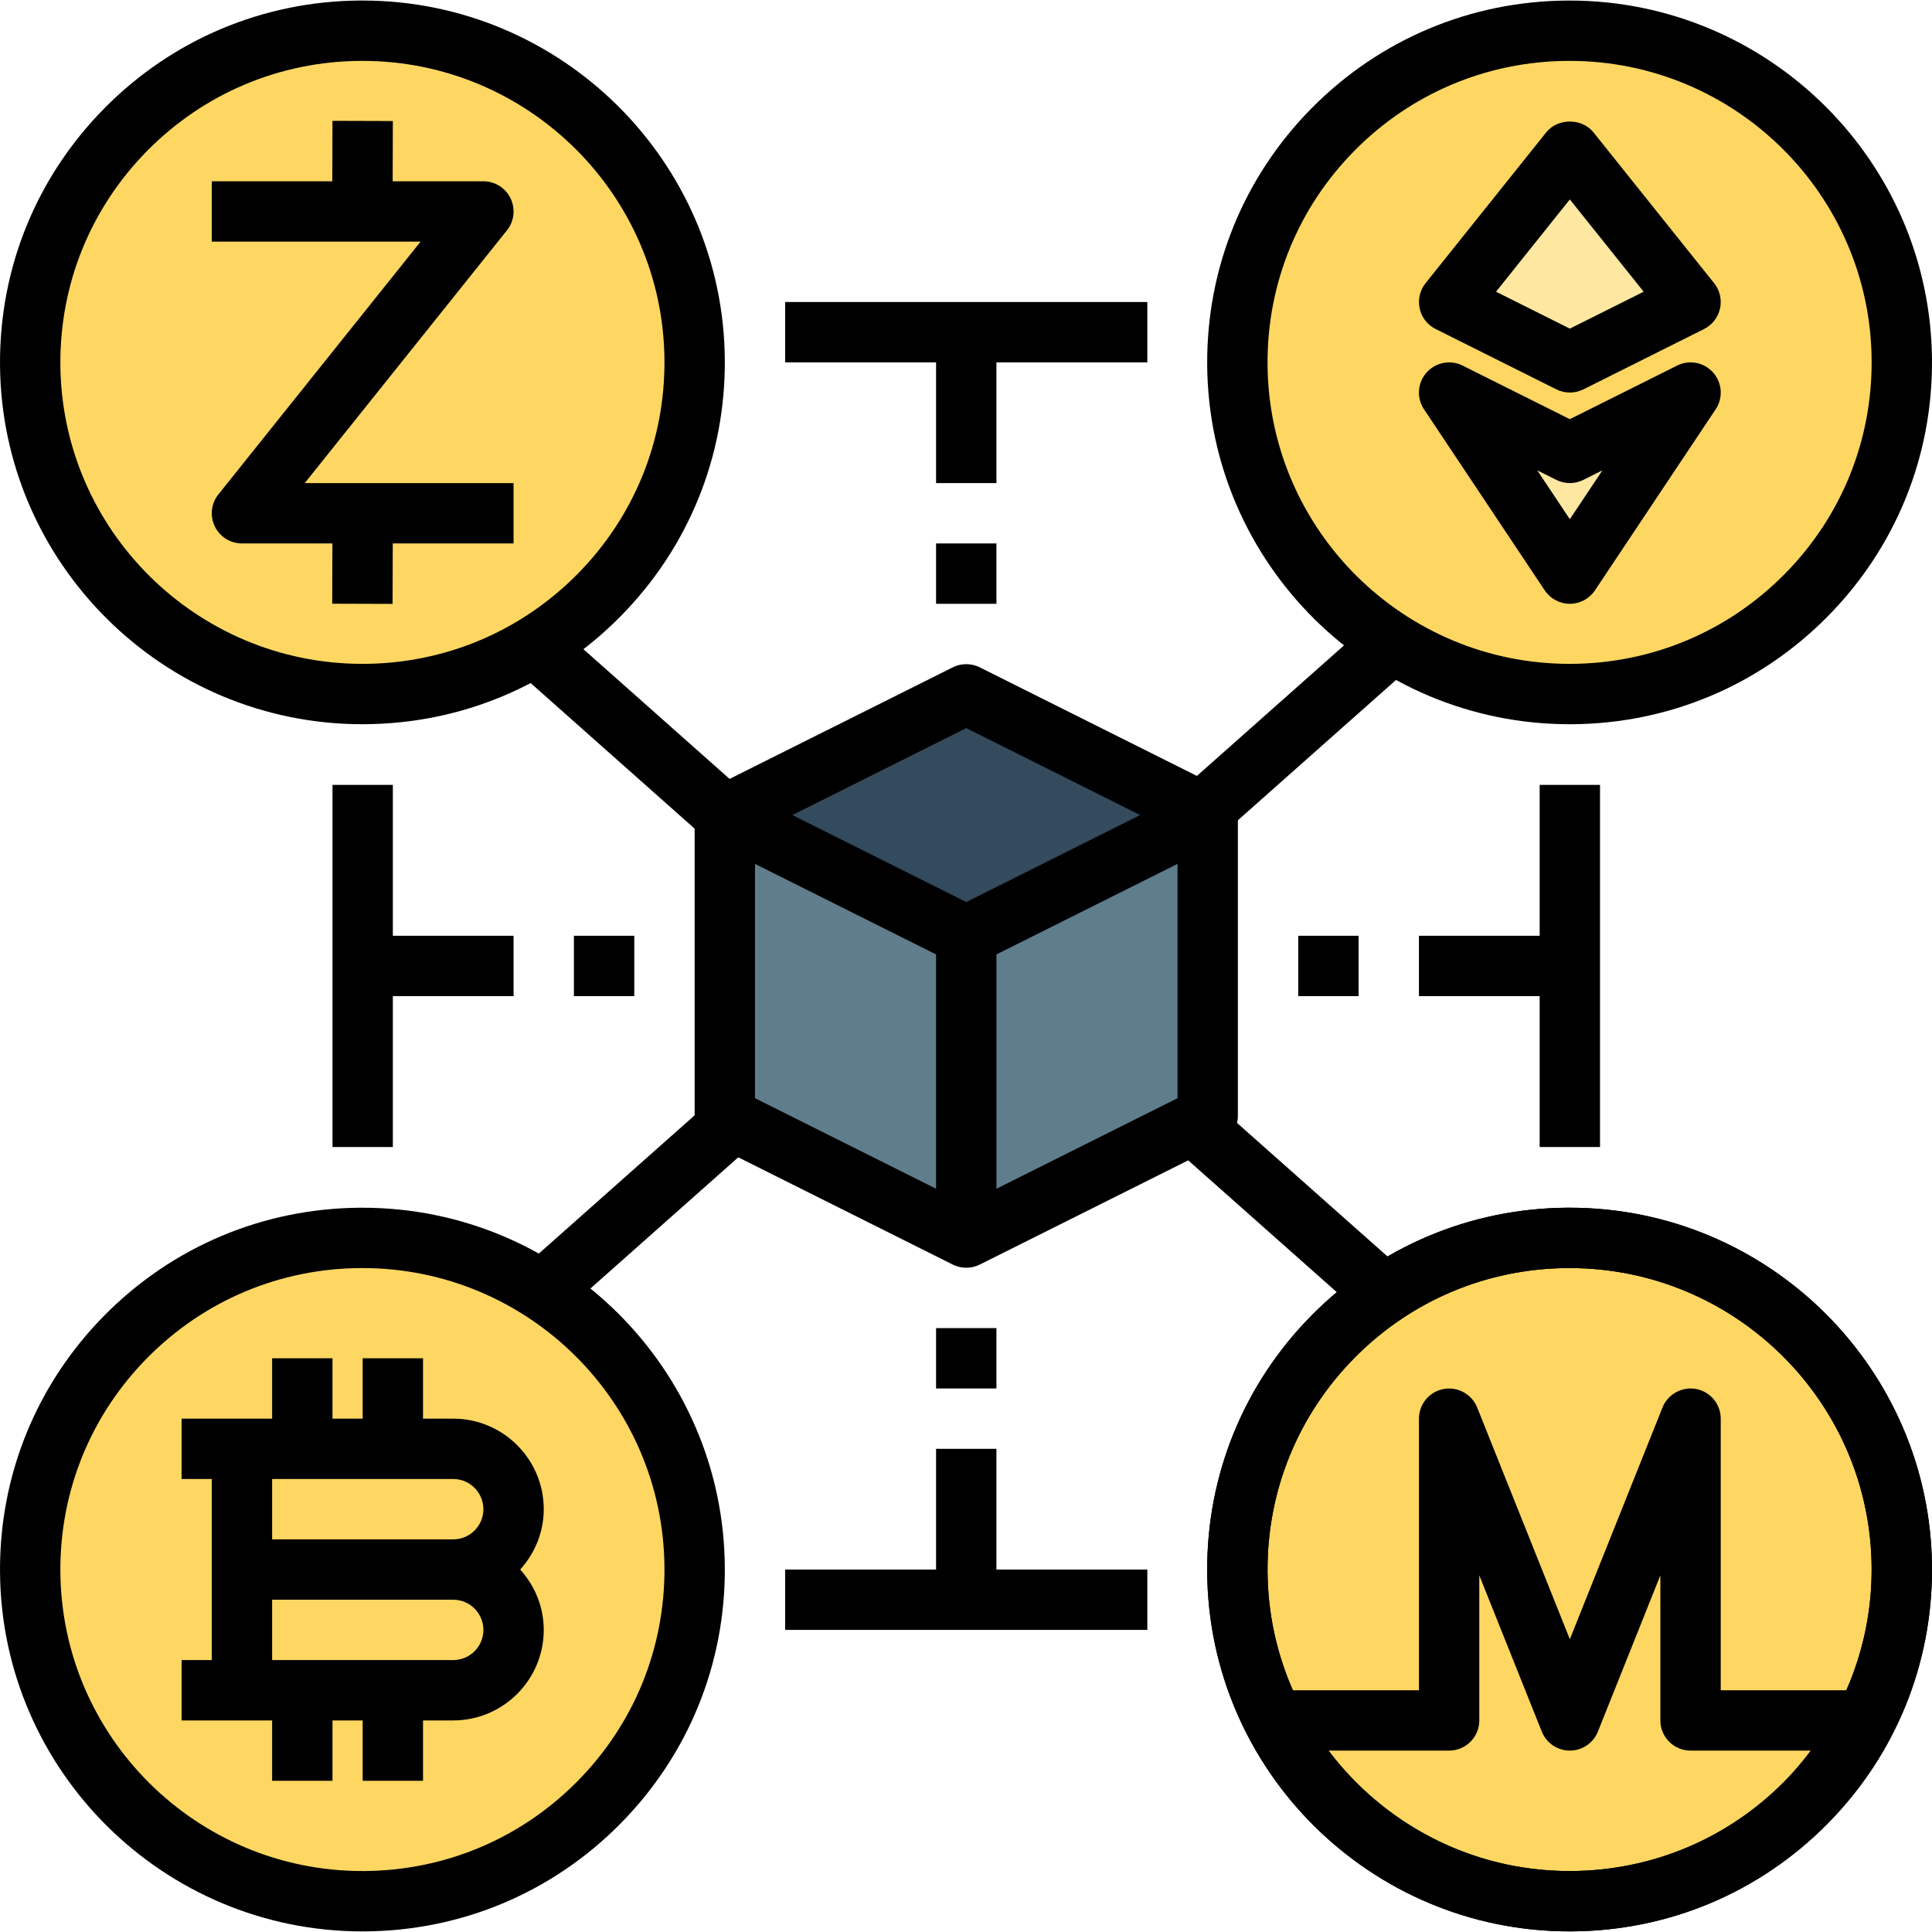 <svg height="512pt" viewBox="0 0 512.14 512" width="512pt" xmlns="http://www.w3.org/2000/svg"><path d="m192.137 215.988 64 32 64-32-64-32zm0 0" fill="#344a5d"/><path d="m192.137 215.988v80l64 32 64-32v-80l-64 32zm0 0" fill="#607d8c"/><path d="m504.145 95.438c-.312-48.559-39.992-87.668-88.633-87.355-48.645.309-87.82 39.926-87.512 88.48.312 48.559 39.996 87.668 88.637 87.359 48.641-.312 87.82-39.93 87.508-88.484zm0 0" fill="#fdd762"/><path d="m416.051 191.91c-52.68 0-95.711-42.625-96.047-95.305-.168-25.625 9.672-49.773 27.703-68.008 18.031-18.223 42.086-28.359 67.742-28.52h.633c52.688 0 95.719 42.625 96.055 95.305.168 25.625-9.672 49.773-27.711 68.008-18.023 18.223-42.086 28.359-67.742 28.52-.211 0-.418 0-.633 0zm.031-175.84c-.176 0-.352 0-.52 0-21.391.137-41.449 8.582-56.48 23.777-15.016 15.191-23.215 35.309-23.078 56.656.277 43.895 36.141 79.406 80.047 79.406h.52c21.391-.137 41.457-8.586 56.48-23.777 15.023-15.191 23.223-35.312 23.086-56.656-.277-43.895-36.152-79.406-80.055-79.406zm0 0"/><path d="m448.137 79.988-32 16-32-16 32-40zm0 0" fill="#fee7a1"/><path d="m416.137 103.988c-1.223 0-2.453-.277-3.574-.84l-32-16c-2.168-1.078-3.719-3.078-4.23-5.438-.516-2.359.055-4.824 1.559-6.711l32-40c3.047-3.801 9.457-3.801 12.496 0l32 40c1.504 1.887 2.078 4.352 1.559 6.711-.52 2.359-2.07 4.359-4.23 5.438l-32 16c-1.121.562-2.352.84-3.578.84zm-19.566-26.727 19.566 9.785 19.57-9.785-19.57-24.465zm0 0"/><path d="m448.137 103.988-32 16-32-16 32 48zm0 0" fill="#fee7a1"/><path d="m416.137 159.988c-2.672 0-5.168-1.336-6.656-3.559l-32-48c-2.016-3.016-1.742-7.008.656-9.727 2.426-2.723 6.352-3.48 9.578-1.863l28.422 14.207 28.426-14.207c3.223-1.625 7.16-.867 9.574 1.863 2.402 2.719 2.672 6.711.656 9.727l-32 48c-1.488 2.223-3.984 3.559-6.656 3.559zm-8.629-35.367 8.629 12.945 8.633-12.953-5.055 2.527c-2.25 1.129-4.906 1.129-7.16 0zm0 0"/><path d="m184.133 415.438c-.312-48.559-39.996-87.668-88.637-87.355-48.641.309-87.82 39.926-87.508 88.484.309 48.555 39.992 87.664 88.633 87.355 48.641-.312 87.82-39.926 87.512-88.484zm0 0" fill="#fdd762"/><path d="m96.051 511.91c-52.68 0-95.711-42.625-96.047-95.305-.168-25.625 9.672-49.773 27.703-68.008 18.031-18.223 42.086-28.359 67.742-28.52h.633c52.688 0 95.719 42.625 96.055 95.305.168 25.625-9.672 49.773-27.711 68.008-18.023 18.223-42.086 28.359-67.742 28.52-.211 0-.418 0-.633 0zm.031-175.84c-.176 0-.352 0-.52 0-21.391.137-41.449 8.582-56.48 23.777-15.016 15.191-23.215 35.309-23.078 56.656.277 43.895 36.141 79.406 80.047 79.406h.52c21.391-.137 41.457-8.586 56.48-23.777 15.023-15.191 23.223-35.312 23.086-56.656-.277-43.895-36.152-79.406-80.055-79.406zm0 0"/><path d="m504.141 415.441c-.312-48.555-39.996-87.668-88.637-87.355s-87.82 39.926-87.508 88.484c.309 48.559 39.992 87.668 88.633 87.355 48.641-.309 87.82-39.926 87.512-88.484zm0 0" fill="#b5d88a"/><path d="m504.141 415.441c-.312-48.555-39.996-87.668-88.637-87.355s-87.82 39.926-87.508 88.484c.309 48.559 39.992 87.668 88.633 87.355 48.641-.309 87.82-39.926 87.512-88.484zm0 0" fill="#fdd762"/><path d="m416.051 511.91c-52.68 0-95.711-42.625-96.047-95.305-.168-25.625 9.672-49.773 27.703-68.008 18.031-18.223 42.086-28.359 67.742-28.52h.633c52.688 0 95.719 42.625 96.055 95.305.168 25.625-9.672 49.773-27.711 68.008-18.023 18.223-42.086 28.359-67.742 28.52-.211 0-.418 0-.633 0zm.031-175.84c-.176 0-.352 0-.52 0-21.391.137-41.449 8.582-56.48 23.777-15.016 15.191-23.215 35.309-23.078 56.656.277 43.895 36.141 79.406 80.047 79.406h.52c21.391-.137 41.457-8.586 56.48-23.777 15.023-15.191 23.223-35.312 23.086-56.656-.277-43.895-36.152-79.406-80.055-79.406zm0 0"/><path d="m416.082 320.07c-.207 0-.426 0-.633 0-25.656.168-49.711 10.297-67.742 28.52-18.031 18.23-27.863 42.383-27.703 68.008.336 52.68 43.367 95.305 96.047 95.305h.633c25.656-.168 49.719-10.297 67.742-28.52 18.039-18.234 27.871-42.383 27.711-68.008-.336-52.68-43.367-95.305-96.055-95.305zm-57 39.777c15.031-15.195 35.09-23.641 56.48-23.777h.52c43.902 0 79.777 35.512 80.055 79.406.074 11.387-2.285 22.387-6.727 32.512h-33.273v-72c0-3.832-2.719-7.125-6.488-7.855-3.719-.711-7.512 1.32-8.941 4.883l-24.57 61.438-24.566-61.43c-1.434-3.57-5.25-5.602-8.945-4.883-3.766.723-6.488 4.016-6.488 7.848v72h-33.406c-4.25-9.652-6.656-20.285-6.727-31.484-.137-21.348 8.062-41.465 23.078-56.656zm57.496 136.062c-.168 0-.344 0-.52 0-26.066 0-49.215-12.566-63.848-31.922h31.926c4.426 0 8-3.582 8-8v-38.461l16.57 41.43c1.223 3.043 4.16 5.031 7.43 5.031 3.273 0 6.211-1.988 7.434-5.023l16.566-41.438v38.461c0 4.418 3.578 8 8 8h31.855c-2.141 2.832-4.406 5.578-6.941 8.145-15.023 15.191-35.082 23.641-56.473 23.777zm0 0"/><path d="m184.137 95.43c-.309-48.555-39.992-87.668-88.633-87.355s-87.82 39.926-87.512 88.484c.312 48.555 39.996 87.668 88.637 87.355s87.82-39.926 87.508-88.484zm0 0" fill="#fdd762"/><path d="m96.051 191.91c-52.68 0-95.711-42.625-96.047-95.305-.168-25.625 9.672-49.773 27.703-68.008 18.031-18.23 42.086-28.359 67.742-28.527h.633c52.688 0 95.719 42.625 96.055 95.305.168 25.625-9.672 49.773-27.711 68.008-18.023 18.223-42.086 28.359-67.742 28.52-.211.008-.418.008-.633.008zm.031-175.84c-.176 0-.352 0-.52 0-21.391.137-41.449 8.582-56.48 23.777-15.016 15.191-23.215 35.309-23.078 56.656.277 43.895 36.141 79.406 80.047 79.406h.52c21.391-.137 41.457-8.586 56.48-23.777 15.023-15.191 23.223-35.312 23.086-56.656-.277-43.895-36.152-79.406-80.055-79.406zm0 0"/><path d="m136.137 127.988h-55.352l53.602-67c1.918-2.398 2.289-5.688.961-8.461-1.336-2.777-4.129-4.539-7.211-4.539h-24.047l.047-15.973-16-.051-.047 16.023h-31.953v16h55.352l-53.598 67c-1.922 2.402-2.289 5.691-.961 8.465 1.336 2.777 4.129 4.535 7.207 4.535h23.977l-.047 15.977 16 .051.047-16.027h32.023zm0 0"/><path d="m328.137 295.988v-78.613l45.312-40.207-10.625-11.969-45.543 40.414-57.559-28.781c-2.25-1.129-4.906-1.129-7.16 0l-59.16 29.574-46.441-41.215-10.621 11.965 47.797 42.434v75.992l-47.805 42.426 10.621 11.965 48.746-43.254 56.855 28.43c1.129.562 2.359.84 3.582.84 1.227 0 2.457-.277 3.578-.84l55.262-27.629 47.848 42.453 10.625-11.965-45.535-40.41c.105-.527.223-1.055.223-1.609zm-72-103.055 46.113 23.055-46.113 23.059-46.109-23.059zm-56 36 48 24v62.113l-48-24zm112 62.113-48 24v-62.113l48-24zm0 0"/><path d="m136.137 247.988h-32v-40h-16v96h16v-40h32zm0 0"/><path d="m152.137 247.988h16v16h-16zm0 0"/><path d="m408.137 207.988v40h-32v16h32v40h16v-96zm0 0"/><path d="m344.137 247.988h16v16h-16zm0 0"/><path d="m304.137 79.988h-96v16h40v32h16v-32h40zm0 0"/><path d="m248.137 143.988h16v16h-16zm0 0"/><path d="m264.137 415.988v-32h-16v32h-40v16h96v-16zm0 0"/><path d="m248.137 351.988h16v16h-16zm0 0"/><path d="m144.137 399.988c0-13.23-10.766-24-24-24h-8v-16h-16v16h-8v-16h-16v16h-24v16h8v48h-8v16h24v16h16v-16h8v16h16v-16h8c13.234 0 24-10.766 24-24 0-6.168-2.406-11.742-6.238-16 3.832-4.254 6.238-9.832 6.238-16zm-72-8h48c4.418 0 8 3.594 8 8 0 4.41-3.582 8-8 8h-48zm48 48h-48v-16h48c4.418 0 8 3.594 8 8 0 4.41-3.582 8-8 8zm0 0"/></svg>